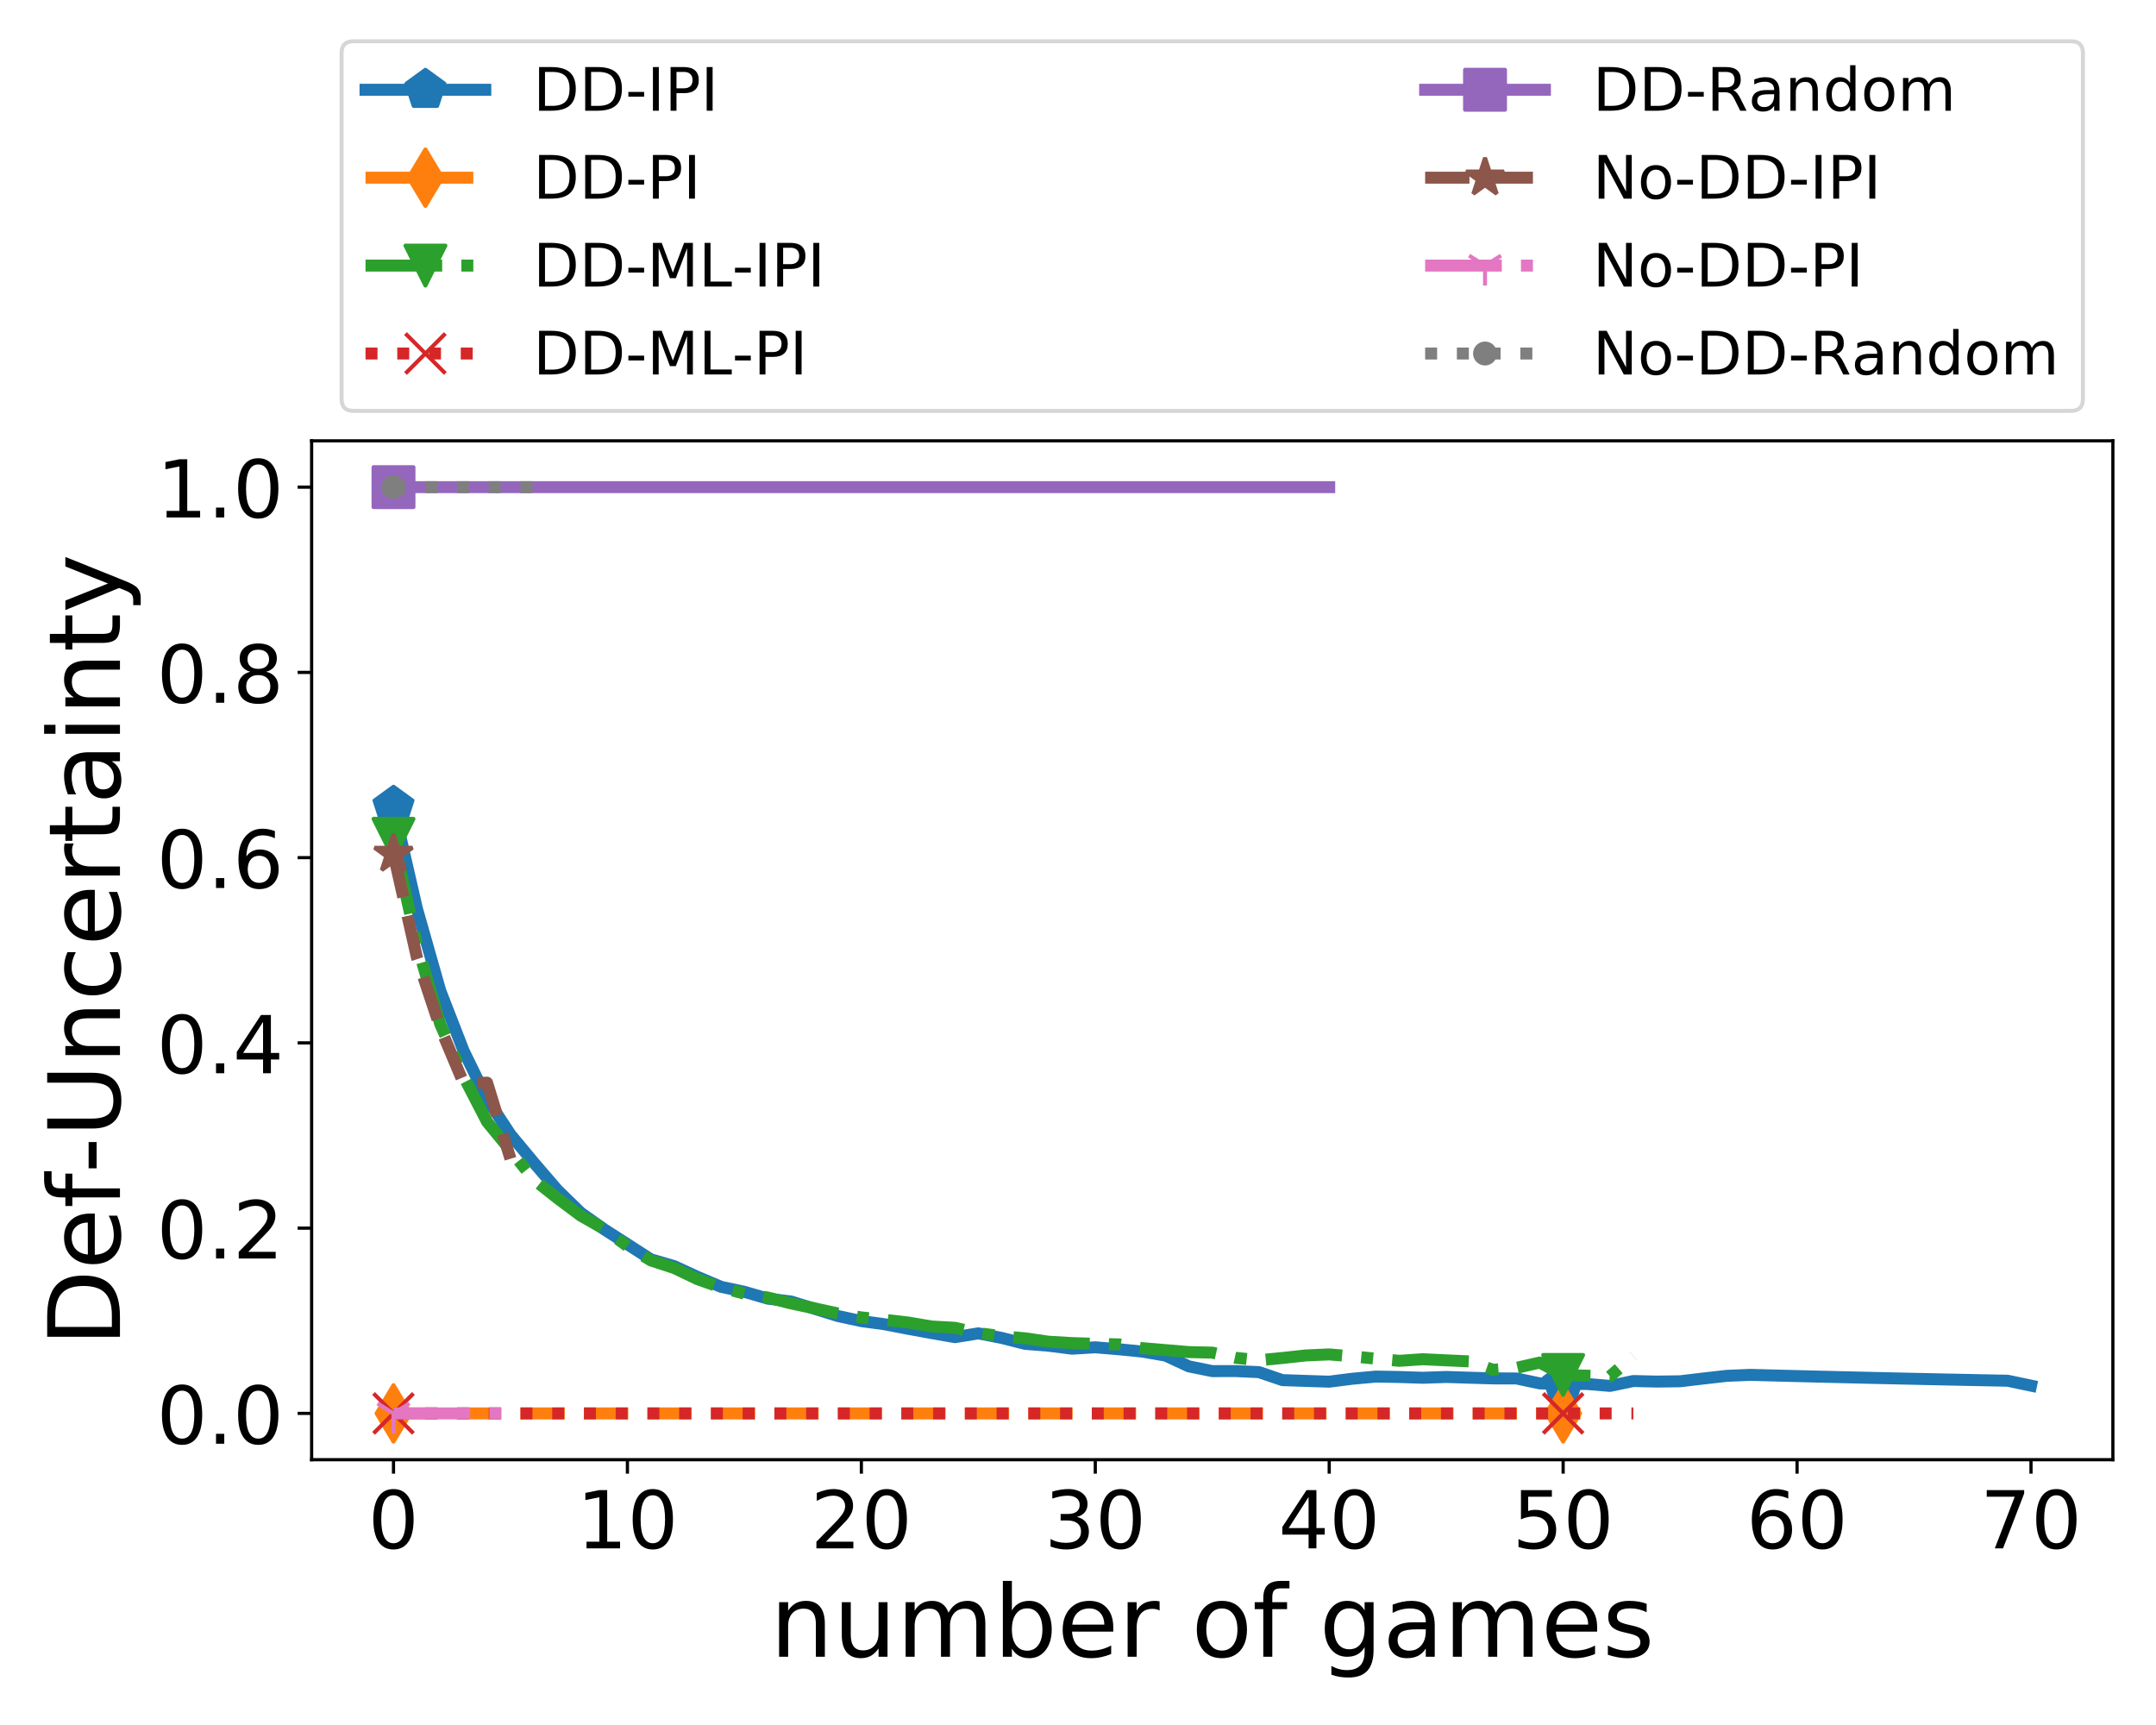 <?xml version="1.0" encoding="utf-8" standalone="no"?>
<!DOCTYPE svg PUBLIC "-//W3C//DTD SVG 1.1//EN"
  "http://www.w3.org/Graphics/SVG/1.1/DTD/svg11.dtd">
<!-- Created with matplotlib (https://matplotlib.org/) -->
<svg height="432pt" version="1.1" viewBox="0 0 540 432" width="540pt" xmlns="http://www.w3.org/2000/svg" xmlns:xlink="http://www.w3.org/1999/xlink">
 <defs>
  <style type="text/css">
*{stroke-linecap:butt;stroke-linejoin:round;}
  </style>
 </defs>
 <g id="figure_1">
  <g id="patch_1">
   <path d="M 0 432 
L 540 432 
L 540 0 
L 0 0 
z
" style="fill:#ffffff;"/>
  </g>
  <g id="axes_1">
   <g id="patch_2">
    <path d="M 78.05 365.56 
L 529.2 365.56 
L 529.2 110.4 
L 78.05 110.4 
z
" style="fill:#ffffff;"/>
   </g>
   <g id="matplotlib.axis_1">
    <g id="xtick_1">
     <g id="line2d_1">
      <defs>
       <path d="M 0 0 
L 0 3.5 
" id="m1497ca87d0" style="stroke:#000000;stroke-width:0.8;"/>
      </defs>
      <g>
       <use style="stroke:#000000;stroke-width:0.8;" x="98.557" xlink:href="#m1497ca87d0" y="365.56"/>
      </g>
     </g>
     <g id="text_1">
      <!-- 0 -->
      <defs>
       <path d="M 31.781 66.406 
Q 24.172 66.406 20.328 58.906 
Q 16.5 51.422 16.5 36.375 
Q 16.5 21.391 20.328 13.891 
Q 24.172 6.391 31.781 6.391 
Q 39.453 6.391 43.281 13.891 
Q 47.125 21.391 47.125 36.375 
Q 47.125 51.422 43.281 58.906 
Q 39.453 66.406 31.781 66.406 
z
M 31.781 74.219 
Q 44.047 74.219 50.516 64.516 
Q 56.984 54.828 56.984 36.375 
Q 56.984 17.969 50.516 8.266 
Q 44.047 -1.422 31.781 -1.422 
Q 19.531 -1.422 13.062 8.266 
Q 6.594 17.969 6.594 36.375 
Q 6.594 54.828 13.062 64.516 
Q 19.531 74.219 31.781 74.219 
z
" id="DejaVuSans-48"/>
      </defs>
      <g transform="translate(92.194 387.757)scale(0.2 -0.2)">
       <use xlink:href="#DejaVuSans-48"/>
      </g>
     </g>
    </g>
    <g id="xtick_2">
     <g id="line2d_2">
      <g>
       <use style="stroke:#000000;stroke-width:0.8;" x="157.148" xlink:href="#m1497ca87d0" y="365.56"/>
      </g>
     </g>
     <g id="text_2">
      <!-- 10 -->
      <defs>
       <path d="M 12.406 8.297 
L 28.516 8.297 
L 28.516 63.922 
L 10.984 60.406 
L 10.984 69.391 
L 28.422 72.906 
L 38.281 72.906 
L 38.281 8.297 
L 54.391 8.297 
L 54.391 0 
L 12.406 0 
z
" id="DejaVuSans-49"/>
      </defs>
      <g transform="translate(144.423 387.757)scale(0.2 -0.2)">
       <use xlink:href="#DejaVuSans-49"/>
       <use x="63.623" xlink:href="#DejaVuSans-48"/>
      </g>
     </g>
    </g>
    <g id="xtick_3">
     <g id="line2d_3">
      <g>
       <use style="stroke:#000000;stroke-width:0.8;" x="215.739" xlink:href="#m1497ca87d0" y="365.56"/>
      </g>
     </g>
     <g id="text_3">
      <!-- 20 -->
      <defs>
       <path d="M 19.188 8.297 
L 53.609 8.297 
L 53.609 0 
L 7.328 0 
L 7.328 8.297 
Q 12.938 14.109 22.625 23.891 
Q 32.328 33.688 34.812 36.531 
Q 39.547 41.844 41.422 45.531 
Q 43.312 49.219 43.312 52.781 
Q 43.312 58.594 39.234 62.25 
Q 35.156 65.922 28.609 65.922 
Q 23.969 65.922 18.812 64.312 
Q 13.672 62.703 7.812 59.422 
L 7.812 69.391 
Q 13.766 71.781 18.938 73 
Q 24.125 74.219 28.422 74.219 
Q 39.75 74.219 46.484 68.547 
Q 53.219 62.891 53.219 53.422 
Q 53.219 48.922 51.531 44.891 
Q 49.859 40.875 45.406 35.406 
Q 44.188 33.984 37.641 27.219 
Q 31.109 20.453 19.188 8.297 
z
" id="DejaVuSans-50"/>
      </defs>
      <g transform="translate(203.014 387.757)scale(0.2 -0.2)">
       <use xlink:href="#DejaVuSans-50"/>
       <use x="63.623" xlink:href="#DejaVuSans-48"/>
      </g>
     </g>
    </g>
    <g id="xtick_4">
     <g id="line2d_4">
      <g>
       <use style="stroke:#000000;stroke-width:0.8;" x="274.33" xlink:href="#m1497ca87d0" y="365.56"/>
      </g>
     </g>
     <g id="text_4">
      <!-- 30 -->
      <defs>
       <path d="M 40.578 39.312 
Q 47.656 37.797 51.625 33 
Q 55.609 28.219 55.609 21.188 
Q 55.609 10.406 48.188 4.484 
Q 40.766 -1.422 27.094 -1.422 
Q 22.516 -1.422 17.656 -0.516 
Q 12.797 0.391 7.625 2.203 
L 7.625 11.719 
Q 11.719 9.328 16.594 8.109 
Q 21.484 6.891 26.812 6.891 
Q 36.078 6.891 40.938 10.547 
Q 45.797 14.203 45.797 21.188 
Q 45.797 27.641 41.281 31.266 
Q 36.766 34.906 28.719 34.906 
L 20.219 34.906 
L 20.219 43.016 
L 29.109 43.016 
Q 36.375 43.016 40.234 45.922 
Q 44.094 48.828 44.094 54.297 
Q 44.094 59.906 40.109 62.906 
Q 36.141 65.922 28.719 65.922 
Q 24.656 65.922 20.016 65.031 
Q 15.375 64.156 9.812 62.312 
L 9.812 71.094 
Q 15.438 72.656 20.344 73.438 
Q 25.25 74.219 29.594 74.219 
Q 40.828 74.219 47.359 69.109 
Q 53.906 64.016 53.906 55.328 
Q 53.906 49.266 50.438 45.094 
Q 46.969 40.922 40.578 39.312 
z
" id="DejaVuSans-51"/>
      </defs>
      <g transform="translate(261.605 387.757)scale(0.2 -0.2)">
       <use xlink:href="#DejaVuSans-51"/>
       <use x="63.623" xlink:href="#DejaVuSans-48"/>
      </g>
     </g>
    </g>
    <g id="xtick_5">
     <g id="line2d_5">
      <g>
       <use style="stroke:#000000;stroke-width:0.8;" x="332.92" xlink:href="#m1497ca87d0" y="365.56"/>
      </g>
     </g>
     <g id="text_5">
      <!-- 40 -->
      <defs>
       <path d="M 37.797 64.312 
L 12.891 25.391 
L 37.797 25.391 
z
M 35.203 72.906 
L 47.609 72.906 
L 47.609 25.391 
L 58.016 25.391 
L 58.016 17.188 
L 47.609 17.188 
L 47.609 0 
L 37.797 0 
L 37.797 17.188 
L 4.891 17.188 
L 4.891 26.703 
z
" id="DejaVuSans-52"/>
      </defs>
      <g transform="translate(320.195 387.757)scale(0.2 -0.2)">
       <use xlink:href="#DejaVuSans-52"/>
       <use x="63.623" xlink:href="#DejaVuSans-48"/>
      </g>
     </g>
    </g>
    <g id="xtick_6">
     <g id="line2d_6">
      <g>
       <use style="stroke:#000000;stroke-width:0.8;" x="391.511" xlink:href="#m1497ca87d0" y="365.56"/>
      </g>
     </g>
     <g id="text_6">
      <!-- 50 -->
      <defs>
       <path d="M 10.797 72.906 
L 49.516 72.906 
L 49.516 64.594 
L 19.828 64.594 
L 19.828 46.734 
Q 21.969 47.469 24.109 47.828 
Q 26.266 48.188 28.422 48.188 
Q 40.625 48.188 47.75 41.5 
Q 54.891 34.812 54.891 23.391 
Q 54.891 11.625 47.562 5.094 
Q 40.234 -1.422 26.906 -1.422 
Q 22.312 -1.422 17.547 -0.641 
Q 12.797 0.141 7.719 1.703 
L 7.719 11.625 
Q 12.109 9.234 16.797 8.062 
Q 21.484 6.891 26.703 6.891 
Q 35.156 6.891 40.078 11.328 
Q 45.016 15.766 45.016 23.391 
Q 45.016 31 40.078 35.438 
Q 35.156 39.891 26.703 39.891 
Q 22.75 39.891 18.812 39.016 
Q 14.891 38.141 10.797 36.281 
z
" id="DejaVuSans-53"/>
      </defs>
      <g transform="translate(378.786 387.757)scale(0.2 -0.2)">
       <use xlink:href="#DejaVuSans-53"/>
       <use x="63.623" xlink:href="#DejaVuSans-48"/>
      </g>
     </g>
    </g>
    <g id="xtick_7">
     <g id="line2d_7">
      <g>
       <use style="stroke:#000000;stroke-width:0.8;" x="450.102" xlink:href="#m1497ca87d0" y="365.56"/>
      </g>
     </g>
     <g id="text_7">
      <!-- 60 -->
      <defs>
       <path d="M 33.016 40.375 
Q 26.375 40.375 22.484 35.828 
Q 18.609 31.297 18.609 23.391 
Q 18.609 15.531 22.484 10.953 
Q 26.375 6.391 33.016 6.391 
Q 39.656 6.391 43.531 10.953 
Q 47.406 15.531 47.406 23.391 
Q 47.406 31.297 43.531 35.828 
Q 39.656 40.375 33.016 40.375 
z
M 52.594 71.297 
L 52.594 62.312 
Q 48.875 64.062 45.094 64.984 
Q 41.312 65.922 37.594 65.922 
Q 27.828 65.922 22.672 59.328 
Q 17.531 52.734 16.797 39.406 
Q 19.672 43.656 24.016 45.922 
Q 28.375 48.188 33.594 48.188 
Q 44.578 48.188 50.953 41.516 
Q 57.328 34.859 57.328 23.391 
Q 57.328 12.156 50.688 5.359 
Q 44.047 -1.422 33.016 -1.422 
Q 20.359 -1.422 13.672 8.266 
Q 6.984 17.969 6.984 36.375 
Q 6.984 53.656 15.188 63.938 
Q 23.391 74.219 37.203 74.219 
Q 40.922 74.219 44.703 73.484 
Q 48.484 72.75 52.594 71.297 
z
" id="DejaVuSans-54"/>
      </defs>
      <g transform="translate(437.377 387.757)scale(0.2 -0.2)">
       <use xlink:href="#DejaVuSans-54"/>
       <use x="63.623" xlink:href="#DejaVuSans-48"/>
      </g>
     </g>
    </g>
    <g id="xtick_8">
     <g id="line2d_8">
      <g>
       <use style="stroke:#000000;stroke-width:0.8;" x="508.693" xlink:href="#m1497ca87d0" y="365.56"/>
      </g>
     </g>
     <g id="text_8">
      <!-- 70 -->
      <defs>
       <path d="M 8.203 72.906 
L 55.078 72.906 
L 55.078 68.703 
L 28.609 0 
L 18.312 0 
L 43.219 64.594 
L 8.203 64.594 
z
" id="DejaVuSans-55"/>
      </defs>
      <g transform="translate(495.968 387.757)scale(0.2 -0.2)">
       <use xlink:href="#DejaVuSans-55"/>
       <use x="63.623" xlink:href="#DejaVuSans-48"/>
      </g>
     </g>
    </g>
    <g id="text_9">
     <!-- number of games -->
     <defs>
      <path d="M 54.891 33.016 
L 54.891 0 
L 45.906 0 
L 45.906 32.719 
Q 45.906 40.484 42.875 44.328 
Q 39.844 48.188 33.797 48.188 
Q 26.516 48.188 22.312 43.547 
Q 18.109 38.922 18.109 30.906 
L 18.109 0 
L 9.078 0 
L 9.078 54.688 
L 18.109 54.688 
L 18.109 46.188 
Q 21.344 51.125 25.703 53.562 
Q 30.078 56 35.797 56 
Q 45.219 56 50.047 50.172 
Q 54.891 44.344 54.891 33.016 
z
" id="DejaVuSans-110"/>
      <path d="M 8.5 21.578 
L 8.5 54.688 
L 17.484 54.688 
L 17.484 21.922 
Q 17.484 14.156 20.5 10.266 
Q 23.531 6.391 29.594 6.391 
Q 36.859 6.391 41.078 11.031 
Q 45.312 15.672 45.312 23.688 
L 45.312 54.688 
L 54.297 54.688 
L 54.297 0 
L 45.312 0 
L 45.312 8.406 
Q 42.047 3.422 37.719 1 
Q 33.406 -1.422 27.688 -1.422 
Q 18.266 -1.422 13.375 4.438 
Q 8.5 10.297 8.5 21.578 
z
M 31.109 56 
z
" id="DejaVuSans-117"/>
      <path d="M 52 44.188 
Q 55.375 50.25 60.062 53.125 
Q 64.75 56 71.094 56 
Q 79.641 56 84.281 50.016 
Q 88.922 44.047 88.922 33.016 
L 88.922 0 
L 79.891 0 
L 79.891 32.719 
Q 79.891 40.578 77.094 44.375 
Q 74.312 48.188 68.609 48.188 
Q 61.625 48.188 57.562 43.547 
Q 53.516 38.922 53.516 30.906 
L 53.516 0 
L 44.484 0 
L 44.484 32.719 
Q 44.484 40.625 41.703 44.406 
Q 38.922 48.188 33.109 48.188 
Q 26.219 48.188 22.156 43.531 
Q 18.109 38.875 18.109 30.906 
L 18.109 0 
L 9.078 0 
L 9.078 54.688 
L 18.109 54.688 
L 18.109 46.188 
Q 21.188 51.219 25.484 53.609 
Q 29.781 56 35.688 56 
Q 41.656 56 45.828 52.969 
Q 50 49.953 52 44.188 
z
" id="DejaVuSans-109"/>
      <path d="M 48.688 27.297 
Q 48.688 37.203 44.609 42.844 
Q 40.531 48.484 33.406 48.484 
Q 26.266 48.484 22.188 42.844 
Q 18.109 37.203 18.109 27.297 
Q 18.109 17.391 22.188 11.75 
Q 26.266 6.109 33.406 6.109 
Q 40.531 6.109 44.609 11.75 
Q 48.688 17.391 48.688 27.297 
z
M 18.109 46.391 
Q 20.953 51.266 25.266 53.625 
Q 29.594 56 35.594 56 
Q 45.562 56 51.781 48.094 
Q 58.016 40.188 58.016 27.297 
Q 58.016 14.406 51.781 6.484 
Q 45.562 -1.422 35.594 -1.422 
Q 29.594 -1.422 25.266 0.953 
Q 20.953 3.328 18.109 8.203 
L 18.109 0 
L 9.078 0 
L 9.078 75.984 
L 18.109 75.984 
z
" id="DejaVuSans-98"/>
      <path d="M 56.203 29.594 
L 56.203 25.203 
L 14.891 25.203 
Q 15.484 15.922 20.484 11.062 
Q 25.484 6.203 34.422 6.203 
Q 39.594 6.203 44.453 7.469 
Q 49.312 8.734 54.109 11.281 
L 54.109 2.781 
Q 49.266 0.734 44.188 -0.344 
Q 39.109 -1.422 33.891 -1.422 
Q 20.797 -1.422 13.156 6.188 
Q 5.516 13.812 5.516 26.812 
Q 5.516 40.234 12.766 48.109 
Q 20.016 56 32.328 56 
Q 43.359 56 49.781 48.891 
Q 56.203 41.797 56.203 29.594 
z
M 47.219 32.234 
Q 47.125 39.594 43.094 43.984 
Q 39.062 48.391 32.422 48.391 
Q 24.906 48.391 20.391 44.141 
Q 15.875 39.891 15.188 32.172 
z
" id="DejaVuSans-101"/>
      <path d="M 41.109 46.297 
Q 39.594 47.172 37.812 47.578 
Q 36.031 48 33.891 48 
Q 26.266 48 22.188 43.047 
Q 18.109 38.094 18.109 28.812 
L 18.109 0 
L 9.078 0 
L 9.078 54.688 
L 18.109 54.688 
L 18.109 46.188 
Q 20.953 51.172 25.484 53.578 
Q 30.031 56 36.531 56 
Q 37.453 56 38.578 55.875 
Q 39.703 55.766 41.062 55.516 
z
" id="DejaVuSans-114"/>
      <path id="DejaVuSans-32"/>
      <path d="M 30.609 48.391 
Q 23.391 48.391 19.188 42.75 
Q 14.984 37.109 14.984 27.297 
Q 14.984 17.484 19.156 11.844 
Q 23.344 6.203 30.609 6.203 
Q 37.797 6.203 41.984 11.859 
Q 46.188 17.531 46.188 27.297 
Q 46.188 37.016 41.984 42.703 
Q 37.797 48.391 30.609 48.391 
z
M 30.609 56 
Q 42.328 56 49.016 48.375 
Q 55.719 40.766 55.719 27.297 
Q 55.719 13.875 49.016 6.219 
Q 42.328 -1.422 30.609 -1.422 
Q 18.844 -1.422 12.172 6.219 
Q 5.516 13.875 5.516 27.297 
Q 5.516 40.766 12.172 48.375 
Q 18.844 56 30.609 56 
z
" id="DejaVuSans-111"/>
      <path d="M 37.109 75.984 
L 37.109 68.5 
L 28.516 68.5 
Q 23.688 68.5 21.797 66.547 
Q 19.922 64.594 19.922 59.516 
L 19.922 54.688 
L 34.719 54.688 
L 34.719 47.703 
L 19.922 47.703 
L 19.922 0 
L 10.891 0 
L 10.891 47.703 
L 2.297 47.703 
L 2.297 54.688 
L 10.891 54.688 
L 10.891 58.5 
Q 10.891 67.625 15.141 71.797 
Q 19.391 75.984 28.609 75.984 
z
" id="DejaVuSans-102"/>
      <path d="M 45.406 27.984 
Q 45.406 37.75 41.375 43.109 
Q 37.359 48.484 30.078 48.484 
Q 22.859 48.484 18.828 43.109 
Q 14.797 37.75 14.797 27.984 
Q 14.797 18.266 18.828 12.891 
Q 22.859 7.516 30.078 7.516 
Q 37.359 7.516 41.375 12.891 
Q 45.406 18.266 45.406 27.984 
z
M 54.391 6.781 
Q 54.391 -7.172 48.188 -13.984 
Q 42 -20.797 29.203 -20.797 
Q 24.469 -20.797 20.266 -20.094 
Q 16.062 -19.391 12.109 -17.922 
L 12.109 -9.188 
Q 16.062 -11.328 19.922 -12.344 
Q 23.781 -13.375 27.781 -13.375 
Q 36.625 -13.375 41.016 -8.766 
Q 45.406 -4.156 45.406 5.172 
L 45.406 9.625 
Q 42.625 4.781 38.281 2.391 
Q 33.938 0 27.875 0 
Q 17.828 0 11.672 7.656 
Q 5.516 15.328 5.516 27.984 
Q 5.516 40.672 11.672 48.328 
Q 17.828 56 27.875 56 
Q 33.938 56 38.281 53.609 
Q 42.625 51.219 45.406 46.391 
L 45.406 54.688 
L 54.391 54.688 
z
" id="DejaVuSans-103"/>
      <path d="M 34.281 27.484 
Q 23.391 27.484 19.188 25 
Q 14.984 22.516 14.984 16.5 
Q 14.984 11.719 18.141 8.906 
Q 21.297 6.109 26.703 6.109 
Q 34.188 6.109 38.703 11.406 
Q 43.219 16.703 43.219 25.484 
L 43.219 27.484 
z
M 52.203 31.203 
L 52.203 0 
L 43.219 0 
L 43.219 8.297 
Q 40.141 3.328 35.547 0.953 
Q 30.953 -1.422 24.312 -1.422 
Q 15.922 -1.422 10.953 3.297 
Q 6 8.016 6 15.922 
Q 6 25.141 12.172 29.828 
Q 18.359 34.516 30.609 34.516 
L 43.219 34.516 
L 43.219 35.406 
Q 43.219 41.609 39.141 45 
Q 35.062 48.391 27.688 48.391 
Q 23 48.391 18.547 47.266 
Q 14.109 46.141 10.016 43.891 
L 10.016 52.203 
Q 14.938 54.109 19.578 55.047 
Q 24.219 56 28.609 56 
Q 40.484 56 46.344 49.844 
Q 52.203 43.703 52.203 31.203 
z
" id="DejaVuSans-97"/>
      <path d="M 44.281 53.078 
L 44.281 44.578 
Q 40.484 46.531 36.375 47.5 
Q 32.281 48.484 27.875 48.484 
Q 21.188 48.484 17.844 46.438 
Q 14.5 44.391 14.5 40.281 
Q 14.5 37.156 16.891 35.375 
Q 19.281 33.594 26.516 31.984 
L 29.594 31.297 
Q 39.156 29.25 43.188 25.516 
Q 47.219 21.781 47.219 15.094 
Q 47.219 7.469 41.188 3.016 
Q 35.156 -1.422 24.609 -1.422 
Q 20.219 -1.422 15.453 -0.562 
Q 10.688 0.297 5.422 2 
L 5.422 11.281 
Q 10.406 8.688 15.234 7.391 
Q 20.062 6.109 24.812 6.109 
Q 31.156 6.109 34.562 8.281 
Q 37.984 10.453 37.984 14.406 
Q 37.984 18.062 35.516 20.016 
Q 33.062 21.969 24.703 23.781 
L 21.578 24.516 
Q 13.234 26.266 9.516 29.906 
Q 5.812 33.547 5.812 39.891 
Q 5.812 47.609 11.281 51.797 
Q 16.75 56 26.812 56 
Q 31.781 56 36.172 55.266 
Q 40.578 54.547 44.281 53.078 
z
" id="DejaVuSans-115"/>
     </defs>
     <g transform="translate(192.871 414.912)scale(0.25 -0.25)">
      <use xlink:href="#DejaVuSans-110"/>
      <use x="63.379" xlink:href="#DejaVuSans-117"/>
      <use x="126.758" xlink:href="#DejaVuSans-109"/>
      <use x="224.17" xlink:href="#DejaVuSans-98"/>
      <use x="287.646" xlink:href="#DejaVuSans-101"/>
      <use x="349.17" xlink:href="#DejaVuSans-114"/>
      <use x="390.283" xlink:href="#DejaVuSans-32"/>
      <use x="422.07" xlink:href="#DejaVuSans-111"/>
      <use x="483.252" xlink:href="#DejaVuSans-102"/>
      <use x="518.457" xlink:href="#DejaVuSans-32"/>
      <use x="550.244" xlink:href="#DejaVuSans-103"/>
      <use x="613.721" xlink:href="#DejaVuSans-97"/>
      <use x="675" xlink:href="#DejaVuSans-109"/>
      <use x="772.412" xlink:href="#DejaVuSans-101"/>
      <use x="833.936" xlink:href="#DejaVuSans-115"/>
     </g>
    </g>
   </g>
   <g id="matplotlib.axis_2">
    <g id="ytick_1">
     <g id="line2d_9">
      <defs>
       <path d="M 0 0 
L -3.5 0 
" id="mf740be6a8f" style="stroke:#000000;stroke-width:0.8;"/>
      </defs>
      <g>
       <use style="stroke:#000000;stroke-width:0.8;" x="78.05" xlink:href="#mf740be6a8f" y="353.962"/>
      </g>
     </g>
     <g id="text_10">
      <!-- 0.0 -->
      <defs>
       <path d="M 10.688 12.406 
L 21 12.406 
L 21 0 
L 10.688 0 
z
" id="DejaVuSans-46"/>
      </defs>
      <g transform="translate(39.244 361.56)scale(0.2 -0.2)">
       <use xlink:href="#DejaVuSans-48"/>
       <use x="63.623" xlink:href="#DejaVuSans-46"/>
       <use x="95.41" xlink:href="#DejaVuSans-48"/>
      </g>
     </g>
    </g>
    <g id="ytick_2">
     <g id="line2d_10">
      <g>
       <use style="stroke:#000000;stroke-width:0.8;" x="78.05" xlink:href="#mf740be6a8f" y="307.569"/>
      </g>
     </g>
     <g id="text_11">
      <!-- 0.2 -->
      <g transform="translate(39.244 315.168)scale(0.2 -0.2)">
       <use xlink:href="#DejaVuSans-48"/>
       <use x="63.623" xlink:href="#DejaVuSans-46"/>
       <use x="95.41" xlink:href="#DejaVuSans-50"/>
      </g>
     </g>
    </g>
    <g id="ytick_3">
     <g id="line2d_11">
      <g>
       <use style="stroke:#000000;stroke-width:0.8;" x="78.05" xlink:href="#mf740be6a8f" y="261.176"/>
      </g>
     </g>
     <g id="text_12">
      <!-- 0.4 -->
      <g transform="translate(39.244 268.775)scale(0.2 -0.2)">
       <use xlink:href="#DejaVuSans-48"/>
       <use x="63.623" xlink:href="#DejaVuSans-46"/>
       <use x="95.41" xlink:href="#DejaVuSans-52"/>
      </g>
     </g>
    </g>
    <g id="ytick_4">
     <g id="line2d_12">
      <g>
       <use style="stroke:#000000;stroke-width:0.8;" x="78.05" xlink:href="#mf740be6a8f" y="214.784"/>
      </g>
     </g>
     <g id="text_13">
      <!-- 0.6 -->
      <g transform="translate(39.244 222.382)scale(0.2 -0.2)">
       <use xlink:href="#DejaVuSans-48"/>
       <use x="63.623" xlink:href="#DejaVuSans-46"/>
       <use x="95.41" xlink:href="#DejaVuSans-54"/>
      </g>
     </g>
    </g>
    <g id="ytick_5">
     <g id="line2d_13">
      <g>
       <use style="stroke:#000000;stroke-width:0.8;" x="78.05" xlink:href="#mf740be6a8f" y="168.391"/>
      </g>
     </g>
     <g id="text_14">
      <!-- 0.8 -->
      <defs>
       <path d="M 31.781 34.625 
Q 24.75 34.625 20.719 30.859 
Q 16.703 27.094 16.703 20.516 
Q 16.703 13.922 20.719 10.156 
Q 24.75 6.391 31.781 6.391 
Q 38.812 6.391 42.859 10.172 
Q 46.922 13.969 46.922 20.516 
Q 46.922 27.094 42.891 30.859 
Q 38.875 34.625 31.781 34.625 
z
M 21.922 38.812 
Q 15.578 40.375 12.031 44.719 
Q 8.5 49.078 8.5 55.328 
Q 8.5 64.062 14.719 69.141 
Q 20.953 74.219 31.781 74.219 
Q 42.672 74.219 48.875 69.141 
Q 55.078 64.062 55.078 55.328 
Q 55.078 49.078 51.531 44.719 
Q 48 40.375 41.703 38.812 
Q 48.828 37.156 52.797 32.312 
Q 56.781 27.484 56.781 20.516 
Q 56.781 9.906 50.312 4.234 
Q 43.844 -1.422 31.781 -1.422 
Q 19.734 -1.422 13.25 4.234 
Q 6.781 9.906 6.781 20.516 
Q 6.781 27.484 10.781 32.312 
Q 14.797 37.156 21.922 38.812 
z
M 18.312 54.391 
Q 18.312 48.734 21.844 45.562 
Q 25.391 42.391 31.781 42.391 
Q 38.141 42.391 41.719 45.562 
Q 45.312 48.734 45.312 54.391 
Q 45.312 60.062 41.719 63.234 
Q 38.141 66.406 31.781 66.406 
Q 25.391 66.406 21.844 63.234 
Q 18.312 60.062 18.312 54.391 
z
" id="DejaVuSans-56"/>
      </defs>
      <g transform="translate(39.244 175.989)scale(0.2 -0.2)">
       <use xlink:href="#DejaVuSans-48"/>
       <use x="63.623" xlink:href="#DejaVuSans-46"/>
       <use x="95.41" xlink:href="#DejaVuSans-56"/>
      </g>
     </g>
    </g>
    <g id="ytick_6">
     <g id="line2d_14">
      <g>
       <use style="stroke:#000000;stroke-width:0.8;" x="78.05" xlink:href="#mf740be6a8f" y="121.998"/>
      </g>
     </g>
     <g id="text_15">
      <!-- 1.0 -->
      <g transform="translate(39.244 129.597)scale(0.2 -0.2)">
       <use xlink:href="#DejaVuSans-49"/>
       <use x="63.623" xlink:href="#DejaVuSans-46"/>
       <use x="95.41" xlink:href="#DejaVuSans-48"/>
      </g>
     </g>
    </g>
    <g id="text_16">
     <!-- Def-Uncertainty -->
     <defs>
      <path d="M 19.672 64.797 
L 19.672 8.109 
L 31.594 8.109 
Q 46.688 8.109 53.688 14.938 
Q 60.688 21.781 60.688 36.531 
Q 60.688 51.172 53.688 57.984 
Q 46.688 64.797 31.594 64.797 
z
M 9.812 72.906 
L 30.078 72.906 
Q 51.266 72.906 61.172 64.094 
Q 71.094 55.281 71.094 36.531 
Q 71.094 17.672 61.125 8.828 
Q 51.172 0 30.078 0 
L 9.812 0 
z
" id="DejaVuSans-68"/>
      <path d="M 4.891 31.391 
L 31.203 31.391 
L 31.203 23.391 
L 4.891 23.391 
z
" id="DejaVuSans-45"/>
      <path d="M 8.688 72.906 
L 18.609 72.906 
L 18.609 28.609 
Q 18.609 16.891 22.844 11.734 
Q 27.094 6.594 36.625 6.594 
Q 46.094 6.594 50.344 11.734 
Q 54.594 16.891 54.594 28.609 
L 54.594 72.906 
L 64.5 72.906 
L 64.5 27.391 
Q 64.5 13.141 57.438 5.859 
Q 50.391 -1.422 36.625 -1.422 
Q 22.797 -1.422 15.734 5.859 
Q 8.688 13.141 8.688 27.391 
z
" id="DejaVuSans-85"/>
      <path d="M 48.781 52.594 
L 48.781 44.188 
Q 44.969 46.297 41.141 47.344 
Q 37.312 48.391 33.406 48.391 
Q 24.656 48.391 19.812 42.844 
Q 14.984 37.312 14.984 27.297 
Q 14.984 17.281 19.812 11.734 
Q 24.656 6.203 33.406 6.203 
Q 37.312 6.203 41.141 7.25 
Q 44.969 8.297 48.781 10.406 
L 48.781 2.094 
Q 45.016 0.344 40.984 -0.531 
Q 36.969 -1.422 32.422 -1.422 
Q 20.062 -1.422 12.781 6.344 
Q 5.516 14.109 5.516 27.297 
Q 5.516 40.672 12.859 48.328 
Q 20.219 56 33.016 56 
Q 37.156 56 41.109 55.141 
Q 45.062 54.297 48.781 52.594 
z
" id="DejaVuSans-99"/>
      <path d="M 18.312 70.219 
L 18.312 54.688 
L 36.812 54.688 
L 36.812 47.703 
L 18.312 47.703 
L 18.312 18.016 
Q 18.312 11.328 20.141 9.422 
Q 21.969 7.516 27.594 7.516 
L 36.812 7.516 
L 36.812 0 
L 27.594 0 
Q 17.188 0 13.234 3.875 
Q 9.281 7.766 9.281 18.016 
L 9.281 47.703 
L 2.688 47.703 
L 2.688 54.688 
L 9.281 54.688 
L 9.281 70.219 
z
" id="DejaVuSans-116"/>
      <path d="M 9.422 54.688 
L 18.406 54.688 
L 18.406 0 
L 9.422 0 
z
M 9.422 75.984 
L 18.406 75.984 
L 18.406 64.594 
L 9.422 64.594 
z
" id="DejaVuSans-105"/>
      <path d="M 32.172 -5.078 
Q 28.375 -14.844 24.75 -17.812 
Q 21.141 -20.797 15.094 -20.797 
L 7.906 -20.797 
L 7.906 -13.281 
L 13.188 -13.281 
Q 16.891 -13.281 18.938 -11.516 
Q 21 -9.766 23.484 -3.219 
L 25.094 0.875 
L 2.984 54.688 
L 12.5 54.688 
L 29.594 11.922 
L 46.688 54.688 
L 56.203 54.688 
z
" id="DejaVuSans-121"/>
     </defs>
     <g transform="translate(30.045 337.224)rotate(-90)scale(0.25 -0.25)">
      <use xlink:href="#DejaVuSans-68"/>
      <use x="77.002" xlink:href="#DejaVuSans-101"/>
      <use x="138.525" xlink:href="#DejaVuSans-102"/>
      <use x="173.652" xlink:href="#DejaVuSans-45"/>
      <use x="209.736" xlink:href="#DejaVuSans-85"/>
      <use x="282.93" xlink:href="#DejaVuSans-110"/>
      <use x="346.309" xlink:href="#DejaVuSans-99"/>
      <use x="401.289" xlink:href="#DejaVuSans-101"/>
      <use x="462.812" xlink:href="#DejaVuSans-114"/>
      <use x="503.926" xlink:href="#DejaVuSans-116"/>
      <use x="543.135" xlink:href="#DejaVuSans-97"/>
      <use x="604.414" xlink:href="#DejaVuSans-105"/>
      <use x="632.197" xlink:href="#DejaVuSans-110"/>
      <use x="695.576" xlink:href="#DejaVuSans-116"/>
      <use x="734.785" xlink:href="#DejaVuSans-121"/>
     </g>
    </g>
   </g>
   <g id="line2d_15">
    <path clip-path="url(#p8687ff3419)" d="M 98.557 202.026 
L 104.416 227.513 
L 110.275 248.129 
L 116.134 263.207 
L 121.993 275.178 
L 127.852 284.119 
L 133.711 291.169 
L 139.57 297.976 
L 145.43 303.693 
L 151.289 307.843 
L 157.148 311.603 
L 163.007 315.381 
L 168.866 317.086 
L 174.725 319.788 
L 180.584 322.261 
L 186.443 323.521 
L 192.302 325.222 
L 198.161 325.951 
L 204.02 327.762 
L 209.88 329.583 
L 215.739 330.849 
L 221.598 331.644 
L 227.457 332.779 
L 233.316 333.843 
L 239.175 334.87 
L 245.034 333.918 
L 250.893 335.063 
L 256.752 336.549 
L 262.611 337.015 
L 268.47 337.753 
L 274.33 337.412 
L 280.189 337.893 
L 286.048 338.482 
L 291.907 339.484 
L 297.766 342.188 
L 303.625 343.376 
L 309.484 343.366 
L 315.343 343.631 
L 321.202 345.63 
L 327.061 345.829 
L 332.92 346.018 
L 338.78 345.275 
L 344.639 344.742 
L 350.498 344.848 
L 356.357 345.042 
L 362.216 344.838 
L 368.075 345.024 
L 373.934 345.202 
L 379.793 345.211 
L 385.652 346.451 
L 391.511 346.593 
L 397.37 346.585 
L 403.23 347.079 
L 409.089 345.854 
L 414.948 345.996 
L 420.807 345.918 
L 426.666 345.22 
L 432.525 344.556 
L 438.384 344.314 
L 444.243 344.469 
L 450.102 344.619 
L 455.961 344.764 
L 461.82 344.905 
L 467.68 345.041 
L 473.539 345.174 
L 479.398 345.303 
L 485.257 345.428 
L 491.116 345.549 
L 496.975 345.667 
L 502.834 345.782 
L 508.693 347.01 
" style="fill:none;stroke:#1f77b4;stroke-linecap:square;stroke-width:3;"/>
    <defs>
     <path d="M 0 -5 
L -4.755 -1.545 
L -2.939 4.045 
L 2.939 4.045 
L 4.755 -1.545 
z
" id="m434a022c2b" style="stroke:#1f77b4;stroke-linejoin:miter;"/>
    </defs>
    <g clip-path="url(#p8687ff3419)">
     <use style="fill:#1f77b4;stroke:#1f77b4;stroke-linejoin:miter;" x="98.557" xlink:href="#m434a022c2b" y="202.026"/>
     <use style="fill:#1f77b4;stroke:#1f77b4;stroke-linejoin:miter;" x="391.511" xlink:href="#m434a022c2b" y="346.593"/>
    </g>
   </g>
   <g id="line2d_16">
    <path clip-path="url(#p8687ff3419)" d="M 98.557 353.962 
L 104.416 353.962 
L 110.275 353.962 
L 116.134 353.962 
L 121.993 353.962 
L 127.852 353.962 
L 133.711 353.962 
L 139.57 353.962 
L 145.43 353.962 
L 151.289 353.962 
L 157.148 353.962 
L 163.007 353.962 
L 168.866 353.962 
L 174.725 353.962 
L 180.584 353.962 
L 186.443 353.962 
L 192.302 353.962 
L 198.161 353.962 
L 204.02 353.962 
L 209.88 353.962 
L 215.739 353.962 
L 221.598 353.962 
L 227.457 353.962 
L 233.316 353.962 
L 239.175 353.962 
L 245.034 353.962 
L 250.893 353.962 
L 256.752 353.962 
L 262.611 353.962 
L 268.47 353.962 
L 274.33 353.962 
L 280.189 353.962 
L 286.048 353.962 
L 291.907 353.962 
L 297.766 353.962 
L 303.625 353.962 
L 309.484 353.962 
L 315.343 353.962 
L 321.202 353.962 
L 327.061 353.962 
L 332.92 353.962 
L 338.78 353.962 
L 344.639 353.962 
L 350.498 353.962 
L 356.357 353.962 
L 362.216 353.962 
L 368.075 353.962 
L 373.934 353.962 
L 379.793 353.962 
L 385.652 353.962 
L 391.511 353.962 
L 397.37 353.962 
" style="fill:none;stroke:#ff7f0e;stroke-dasharray:11.1,4.8;stroke-dashoffset:0;stroke-width:3;"/>
    <defs>
     <path d="M -0 7.071 
L 4.243 0 
L -0 -7.071 
L -4.243 -0 
z
" id="mac2a4642dc" style="stroke:#ff7f0e;stroke-linejoin:miter;"/>
    </defs>
    <g clip-path="url(#p8687ff3419)">
     <use style="fill:#ff7f0e;stroke:#ff7f0e;stroke-linejoin:miter;" x="98.557" xlink:href="#mac2a4642dc" y="353.962"/>
     <use style="fill:#ff7f0e;stroke:#ff7f0e;stroke-linejoin:miter;" x="391.511" xlink:href="#mac2a4642dc" y="353.962"/>
    </g>
   </g>
   <g id="line2d_17">
    <path clip-path="url(#p8687ff3419)" d="M 98.557 210.07 
L 104.416 236.44 
L 110.275 256.497 
L 116.134 269.633 
L 121.993 280.936 
L 127.852 288.08 
L 133.711 295.398 
L 139.57 300.04 
L 145.43 304.426 
L 151.289 307.761 
L 157.148 312.081 
L 163.007 315.649 
L 168.866 317.561 
L 174.725 320.354 
L 180.584 322.434 
L 186.443 323.971 
L 192.302 324.947 
L 198.161 326.427 
L 204.02 327.654 
L 209.88 328.946 
L 215.739 329.93 
L 221.598 330.534 
L 227.457 331.203 
L 233.316 332.202 
L 239.175 332.528 
L 245.034 333.861 
L 250.893 334.637 
L 256.752 335.163 
L 262.611 336.01 
L 268.47 336.355 
L 274.33 336.541 
L 280.189 336.681 
L 286.048 337.617 
L 291.907 338.117 
L 297.766 338.609 
L 303.625 338.747 
L 309.484 340.043 
L 315.343 340.657 
L 321.202 340.089 
L 327.061 339.449 
L 332.92 339.189 
L 338.78 339.692 
L 344.639 340.263 
L 350.498 340.794 
L 356.357 340.395 
L 362.216 340.674 
L 368.075 340.942 
L 373.934 343.044 
L 379.793 342.563 
L 385.652 341.231 
L 391.511 344.339 
L 397.37 344.517 
L 403.23 344.689 
L 409.089 339.62 
" style="fill:none;stroke:#2ca02c;stroke-dasharray:19.2,4.8,3,4.8;stroke-dashoffset:0;stroke-width:3;"/>
    <defs>
     <path d="M -0 5 
L 5 -5 
L -5 -5 
z
" id="m4cb570bf12" style="stroke:#2ca02c;stroke-linejoin:miter;"/>
    </defs>
    <g clip-path="url(#p8687ff3419)">
     <use style="fill:#2ca02c;stroke:#2ca02c;stroke-linejoin:miter;" x="98.557" xlink:href="#m4cb570bf12" y="210.07"/>
     <use style="fill:#2ca02c;stroke:#2ca02c;stroke-linejoin:miter;" x="391.511" xlink:href="#m4cb570bf12" y="344.339"/>
    </g>
   </g>
   <g id="line2d_18">
    <path clip-path="url(#p8687ff3419)" d="M 98.557 353.962 
L 104.416 353.962 
L 110.275 353.962 
L 116.134 353.962 
L 121.993 353.962 
L 127.852 353.962 
L 133.711 353.962 
L 139.57 353.962 
L 145.43 353.962 
L 151.289 353.962 
L 157.148 353.962 
L 163.007 353.962 
L 168.866 353.962 
L 174.725 353.962 
L 180.584 353.962 
L 186.443 353.962 
L 192.302 353.962 
L 198.161 353.962 
L 204.02 353.962 
L 209.88 353.962 
L 215.739 353.962 
L 221.598 353.962 
L 227.457 353.962 
L 233.316 353.962 
L 239.175 353.962 
L 245.034 353.962 
L 250.893 353.962 
L 256.752 353.962 
L 262.611 353.962 
L 268.47 353.962 
L 274.33 353.962 
L 280.189 353.962 
L 286.048 353.962 
L 291.907 353.962 
L 297.766 353.962 
L 303.625 353.962 
L 309.484 353.962 
L 315.343 353.962 
L 321.202 353.962 
L 327.061 353.962 
L 332.92 353.962 
L 338.78 353.962 
L 344.639 353.962 
L 350.498 353.962 
L 356.357 353.962 
L 362.216 353.962 
L 368.075 353.962 
L 373.934 353.962 
L 379.793 353.962 
L 385.652 353.962 
L 391.511 353.962 
L 397.37 353.962 
L 403.23 353.962 
L 409.089 353.962 
" style="fill:none;stroke:#d62728;stroke-dasharray:3,4.95;stroke-dashoffset:0;stroke-width:3;"/>
    <defs>
     <path d="M -5 5 
L 5 -5 
M -5 -5 
L 5 5 
" id="mef5929c2d4" style="stroke:#d62728;"/>
    </defs>
    <g clip-path="url(#p8687ff3419)">
     <use style="fill:#d62728;stroke:#d62728;" x="98.557" xlink:href="#mef5929c2d4" y="353.962"/>
     <use style="fill:#d62728;stroke:#d62728;" x="391.511" xlink:href="#mef5929c2d4" y="353.962"/>
    </g>
   </g>
   <g id="line2d_19">
    <path clip-path="url(#p8687ff3419)" d="M 98.557 121.998 
L 104.416 121.998 
L 110.275 121.998 
L 116.134 121.998 
L 121.993 121.998 
L 127.852 121.998 
L 133.711 121.998 
L 139.57 121.998 
L 145.43 121.998 
L 151.289 121.998 
L 157.148 121.998 
L 163.007 121.998 
L 168.866 121.998 
L 174.725 121.998 
L 180.584 121.998 
L 186.443 121.998 
L 192.302 121.998 
L 198.161 121.998 
L 204.02 121.998 
L 209.88 121.998 
L 215.739 121.998 
L 221.598 121.998 
L 227.457 121.998 
L 233.316 121.998 
L 239.175 121.998 
L 245.034 121.998 
L 250.893 121.998 
L 256.752 121.998 
L 262.611 121.998 
L 268.47 121.998 
L 274.33 121.998 
L 280.189 121.998 
L 286.048 121.998 
L 291.907 121.998 
L 297.766 121.998 
L 303.625 121.998 
L 309.484 121.998 
L 315.343 121.998 
L 321.202 121.998 
L 327.061 121.998 
L 332.92 121.998 
" style="fill:none;stroke:#9467bd;stroke-linecap:square;stroke-width:3;"/>
    <defs>
     <path d="M -5 5 
L 5 5 
L 5 -5 
L -5 -5 
z
" id="me6eb311f15" style="stroke:#9467bd;stroke-linejoin:miter;"/>
    </defs>
    <g clip-path="url(#p8687ff3419)">
     <use style="fill:#9467bd;stroke:#9467bd;stroke-linejoin:miter;" x="98.557" xlink:href="#me6eb311f15" y="121.998"/>
    </g>
   </g>
   <g id="line2d_20">
    <path clip-path="url(#p8687ff3419)" d="M 98.557 213.857 
L 104.416 239.772 
L 110.275 257.384 
L 116.134 271.297 
L 121.993 271.142 
L 127.852 290.2 
" style="fill:none;stroke:#8c564b;stroke-dasharray:11.1,4.8;stroke-dashoffset:0;stroke-width:3;"/>
    <defs>
     <path d="M 0 -5 
L -1.123 -1.545 
L -4.755 -1.545 
L -1.816 0.59 
L -2.939 4.045 
L -0 1.91 
L 2.939 4.045 
L 1.816 0.59 
L 4.755 -1.545 
L 1.123 -1.545 
z
" id="m2f2d08e3b0" style="stroke:#8c564b;stroke-linejoin:bevel;"/>
    </defs>
    <g clip-path="url(#p8687ff3419)">
     <use style="fill:#8c564b;stroke:#8c564b;stroke-linejoin:bevel;" x="98.557" xlink:href="#m2f2d08e3b0" y="213.857"/>
    </g>
   </g>
   <g id="line2d_21">
    <path clip-path="url(#p8687ff3419)" d="M 98.557 353.962 
L 104.416 353.962 
L 110.275 353.962 
L 116.134 353.962 
L 121.993 353.962 
L 127.852 353.962 
" style="fill:none;stroke:#e377c2;stroke-dasharray:19.2,4.8,3,4.8;stroke-dashoffset:0;stroke-width:3;"/>
    <defs>
     <path d="M 0 0 
L 0 5 
M 0 0 
L 4 -2.5 
M 0 0 
L -4 -2.5 
" id="mceff2973ec" style="stroke:#e377c2;"/>
    </defs>
    <g clip-path="url(#p8687ff3419)">
     <use style="fill:#e377c2;stroke:#e377c2;" x="98.557" xlink:href="#mceff2973ec" y="353.962"/>
    </g>
   </g>
   <g id="line2d_22">
    <path clip-path="url(#p8687ff3419)" d="M 98.557 121.998 
L 104.416 121.998 
L 110.275 121.998 
L 116.134 121.998 
L 121.993 121.998 
L 127.852 121.998 
L 133.711 121.998 
" style="fill:none;stroke:#7f7f7f;stroke-dasharray:3,4.95;stroke-dashoffset:0;stroke-width:3;"/>
    <defs>
     <path d="M 0 2.5 
C 0.663 2.5 1.299 2.237 1.768 1.768 
C 2.237 1.299 2.5 0.663 2.5 0 
C 2.5 -0.663 2.237 -1.299 1.768 -1.768 
C 1.299 -2.237 0.663 -2.5 0 -2.5 
C -0.663 -2.5 -1.299 -2.237 -1.768 -1.768 
C -2.237 -1.299 -2.5 -0.663 -2.5 0 
C -2.5 0.663 -2.237 1.299 -1.768 1.768 
C -1.299 2.237 -0.663 2.5 0 2.5 
z
" id="md27c70706b" style="stroke:#7f7f7f;"/>
    </defs>
    <g clip-path="url(#p8687ff3419)">
     <use style="fill:#7f7f7f;stroke:#7f7f7f;" x="98.557" xlink:href="#md27c70706b" y="121.998"/>
    </g>
   </g>
   <g id="patch_3">
    <path d="M 78.05 365.56 
L 78.05 110.4 
" style="fill:none;stroke:#000000;stroke-linecap:square;stroke-linejoin:miter;stroke-width:0.8;"/>
   </g>
   <g id="patch_4">
    <path d="M 529.2 365.56 
L 529.2 110.4 
" style="fill:none;stroke:#000000;stroke-linecap:square;stroke-linejoin:miter;stroke-width:0.8;"/>
   </g>
   <g id="patch_5">
    <path d="M 78.05 365.56 
L 529.2 365.56 
" style="fill:none;stroke:#000000;stroke-linecap:square;stroke-linejoin:miter;stroke-width:0.8;"/>
   </g>
   <g id="patch_6">
    <path d="M 78.05 110.4 
L 529.2 110.4 
" style="fill:none;stroke:#000000;stroke-linecap:square;stroke-linejoin:miter;stroke-width:0.8;"/>
   </g>
   <g id="legend_1">
    <g id="patch_7">
     <path d="M 88.55 102.9 
L 518.7 102.9 
Q 521.7 102.9 521.7 99.9 
L 521.7 13.331 
Q 521.7 10.331 518.7 10.331 
L 88.55 10.331 
Q 85.55 10.331 85.55 13.331 
L 85.55 99.9 
Q 85.55 102.9 88.55 102.9 
z
" style="fill:#ffffff;opacity:0.8;stroke:#cccccc;stroke-linejoin:miter;"/>
    </g>
    <g id="line2d_23">
     <path d="M 91.55 22.479 
L 121.55 22.479 
" style="fill:none;stroke:#1f77b4;stroke-linecap:square;stroke-width:3;"/>
    </g>
    <g id="line2d_24">
     <g>
      <use style="fill:#1f77b4;stroke:#1f77b4;stroke-linejoin:miter;" x="106.55" xlink:href="#m434a022c2b" y="22.479"/>
     </g>
    </g>
    <g id="text_17">
     <!-- DD-IPI -->
     <defs>
      <path d="M 9.812 72.906 
L 19.672 72.906 
L 19.672 0 
L 9.812 0 
z
" id="DejaVuSans-73"/>
      <path d="M 19.672 64.797 
L 19.672 37.406 
L 32.078 37.406 
Q 38.969 37.406 42.719 40.969 
Q 46.484 44.531 46.484 51.125 
Q 46.484 57.672 42.719 61.234 
Q 38.969 64.797 32.078 64.797 
z
M 9.812 72.906 
L 32.078 72.906 
Q 44.344 72.906 50.609 67.359 
Q 56.891 61.812 56.891 51.125 
Q 56.891 40.328 50.609 34.812 
Q 44.344 29.297 32.078 29.297 
L 19.672 29.297 
L 19.672 0 
L 9.812 0 
z
" id="DejaVuSans-80"/>
     </defs>
     <g transform="translate(133.55 27.729)scale(0.15 -0.15)">
      <use xlink:href="#DejaVuSans-68"/>
      <use x="77.002" xlink:href="#DejaVuSans-68"/>
      <use x="154.004" xlink:href="#DejaVuSans-45"/>
      <use x="190.088" xlink:href="#DejaVuSans-73"/>
      <use x="219.58" xlink:href="#DejaVuSans-80"/>
      <use x="279.883" xlink:href="#DejaVuSans-73"/>
     </g>
    </g>
    <g id="line2d_25">
     <path d="M 91.55 44.496 
L 121.55 44.496 
" style="fill:none;stroke:#ff7f0e;stroke-dasharray:11.1,4.8;stroke-dashoffset:0;stroke-width:3;"/>
    </g>
    <g id="line2d_26">
     <g>
      <use style="fill:#ff7f0e;stroke:#ff7f0e;stroke-linejoin:miter;" x="106.55" xlink:href="#mac2a4642dc" y="44.496"/>
     </g>
    </g>
    <g id="text_18">
     <!-- DD-PI -->
     <g transform="translate(133.55 49.746)scale(0.15 -0.15)">
      <use xlink:href="#DejaVuSans-68"/>
      <use x="77.002" xlink:href="#DejaVuSans-68"/>
      <use x="154.004" xlink:href="#DejaVuSans-45"/>
      <use x="190.088" xlink:href="#DejaVuSans-80"/>
      <use x="250.391" xlink:href="#DejaVuSans-73"/>
     </g>
    </g>
    <g id="line2d_27">
     <path d="M 91.55 66.513 
L 121.55 66.513 
" style="fill:none;stroke:#2ca02c;stroke-dasharray:19.2,4.8,3,4.8;stroke-dashoffset:0;stroke-width:3;"/>
    </g>
    <g id="line2d_28">
     <g>
      <use style="fill:#2ca02c;stroke:#2ca02c;stroke-linejoin:miter;" x="106.55" xlink:href="#m4cb570bf12" y="66.513"/>
     </g>
    </g>
    <g id="text_19">
     <!-- DD-ML-IPI -->
     <defs>
      <path d="M 9.812 72.906 
L 24.516 72.906 
L 43.109 23.297 
L 61.812 72.906 
L 76.516 72.906 
L 76.516 0 
L 66.891 0 
L 66.891 64.016 
L 48.094 14.016 
L 38.188 14.016 
L 19.391 64.016 
L 19.391 0 
L 9.812 0 
z
" id="DejaVuSans-77"/>
      <path d="M 9.812 72.906 
L 19.672 72.906 
L 19.672 8.297 
L 55.172 8.297 
L 55.172 0 
L 9.812 0 
z
" id="DejaVuSans-76"/>
     </defs>
     <g transform="translate(133.55 71.763)scale(0.15 -0.15)">
      <use xlink:href="#DejaVuSans-68"/>
      <use x="77.002" xlink:href="#DejaVuSans-68"/>
      <use x="154.004" xlink:href="#DejaVuSans-45"/>
      <use x="190.088" xlink:href="#DejaVuSans-77"/>
      <use x="276.367" xlink:href="#DejaVuSans-76"/>
      <use x="332.064" xlink:href="#DejaVuSans-45"/>
      <use x="368.148" xlink:href="#DejaVuSans-73"/>
      <use x="397.641" xlink:href="#DejaVuSans-80"/>
      <use x="457.943" xlink:href="#DejaVuSans-73"/>
     </g>
    </g>
    <g id="line2d_29">
     <path d="M 91.55 88.53 
L 121.55 88.53 
" style="fill:none;stroke:#d62728;stroke-dasharray:3,4.95;stroke-dashoffset:0;stroke-width:3;"/>
    </g>
    <g id="line2d_30">
     <g>
      <use style="fill:#d62728;stroke:#d62728;" x="106.55" xlink:href="#mef5929c2d4" y="88.53"/>
     </g>
    </g>
    <g id="text_20">
     <!-- DD-ML-PI -->
     <g transform="translate(133.55 93.78)scale(0.15 -0.15)">
      <use xlink:href="#DejaVuSans-68"/>
      <use x="77.002" xlink:href="#DejaVuSans-68"/>
      <use x="154.004" xlink:href="#DejaVuSans-45"/>
      <use x="190.088" xlink:href="#DejaVuSans-77"/>
      <use x="276.367" xlink:href="#DejaVuSans-76"/>
      <use x="332.064" xlink:href="#DejaVuSans-45"/>
      <use x="368.148" xlink:href="#DejaVuSans-80"/>
      <use x="428.451" xlink:href="#DejaVuSans-73"/>
     </g>
    </g>
    <g id="line2d_31">
     <path d="M 356.946 22.479 
L 386.946 22.479 
" style="fill:none;stroke:#9467bd;stroke-linecap:square;stroke-width:3;"/>
    </g>
    <g id="line2d_32">
     <g>
      <use style="fill:#9467bd;stroke:#9467bd;stroke-linejoin:miter;" x="371.946" xlink:href="#me6eb311f15" y="22.479"/>
     </g>
    </g>
    <g id="text_21">
     <!-- DD-Random -->
     <defs>
      <path d="M 44.391 34.188 
Q 47.562 33.109 50.562 29.594 
Q 53.562 26.078 56.594 19.922 
L 66.609 0 
L 56 0 
L 46.688 18.703 
Q 43.062 26.031 39.672 28.422 
Q 36.281 30.812 30.422 30.812 
L 19.672 30.812 
L 19.672 0 
L 9.812 0 
L 9.812 72.906 
L 32.078 72.906 
Q 44.578 72.906 50.734 67.672 
Q 56.891 62.453 56.891 51.906 
Q 56.891 45.016 53.688 40.469 
Q 50.484 35.938 44.391 34.188 
z
M 19.672 64.797 
L 19.672 38.922 
L 32.078 38.922 
Q 39.203 38.922 42.844 42.219 
Q 46.484 45.516 46.484 51.906 
Q 46.484 58.297 42.844 61.547 
Q 39.203 64.797 32.078 64.797 
z
" id="DejaVuSans-82"/>
      <path d="M 45.406 46.391 
L 45.406 75.984 
L 54.391 75.984 
L 54.391 0 
L 45.406 0 
L 45.406 8.203 
Q 42.578 3.328 38.25 0.953 
Q 33.938 -1.422 27.875 -1.422 
Q 17.969 -1.422 11.734 6.484 
Q 5.516 14.406 5.516 27.297 
Q 5.516 40.188 11.734 48.094 
Q 17.969 56 27.875 56 
Q 33.938 56 38.25 53.625 
Q 42.578 51.266 45.406 46.391 
z
M 14.797 27.297 
Q 14.797 17.391 18.875 11.75 
Q 22.953 6.109 30.078 6.109 
Q 37.203 6.109 41.297 11.75 
Q 45.406 17.391 45.406 27.297 
Q 45.406 37.203 41.297 42.844 
Q 37.203 48.484 30.078 48.484 
Q 22.953 48.484 18.875 42.844 
Q 14.797 37.203 14.797 27.297 
z
" id="DejaVuSans-100"/>
     </defs>
     <g transform="translate(398.946 27.729)scale(0.15 -0.15)">
      <use xlink:href="#DejaVuSans-68"/>
      <use x="77.002" xlink:href="#DejaVuSans-68"/>
      <use x="154.004" xlink:href="#DejaVuSans-45"/>
      <use x="190.088" xlink:href="#DejaVuSans-82"/>
      <use x="259.539" xlink:href="#DejaVuSans-97"/>
      <use x="320.818" xlink:href="#DejaVuSans-110"/>
      <use x="384.197" xlink:href="#DejaVuSans-100"/>
      <use x="447.674" xlink:href="#DejaVuSans-111"/>
      <use x="508.855" xlink:href="#DejaVuSans-109"/>
     </g>
    </g>
    <g id="line2d_33">
     <path d="M 356.946 44.496 
L 386.946 44.496 
" style="fill:none;stroke:#8c564b;stroke-dasharray:11.1,4.8;stroke-dashoffset:0;stroke-width:3;"/>
    </g>
    <g id="line2d_34">
     <g>
      <use style="fill:#8c564b;stroke:#8c564b;stroke-linejoin:bevel;" x="371.946" xlink:href="#m2f2d08e3b0" y="44.496"/>
     </g>
    </g>
    <g id="text_22">
     <!-- No-DD-IPI -->
     <defs>
      <path d="M 9.812 72.906 
L 23.094 72.906 
L 55.422 11.922 
L 55.422 72.906 
L 64.984 72.906 
L 64.984 0 
L 51.703 0 
L 19.391 60.984 
L 19.391 0 
L 9.812 0 
z
" id="DejaVuSans-78"/>
     </defs>
     <g transform="translate(398.946 49.746)scale(0.15 -0.15)">
      <use xlink:href="#DejaVuSans-78"/>
      <use x="74.805" xlink:href="#DejaVuSans-111"/>
      <use x="136.002" xlink:href="#DejaVuSans-45"/>
      <use x="172.086" xlink:href="#DejaVuSans-68"/>
      <use x="249.088" xlink:href="#DejaVuSans-68"/>
      <use x="326.09" xlink:href="#DejaVuSans-45"/>
      <use x="362.174" xlink:href="#DejaVuSans-73"/>
      <use x="391.666" xlink:href="#DejaVuSans-80"/>
      <use x="451.969" xlink:href="#DejaVuSans-73"/>
     </g>
    </g>
    <g id="line2d_35">
     <path d="M 356.946 66.513 
L 386.946 66.513 
" style="fill:none;stroke:#e377c2;stroke-dasharray:19.2,4.8,3,4.8;stroke-dashoffset:0;stroke-width:3;"/>
    </g>
    <g id="line2d_36">
     <g>
      <use style="fill:#e377c2;stroke:#e377c2;" x="371.946" xlink:href="#mceff2973ec" y="66.513"/>
     </g>
    </g>
    <g id="text_23">
     <!-- No-DD-PI -->
     <g transform="translate(398.946 71.763)scale(0.15 -0.15)">
      <use xlink:href="#DejaVuSans-78"/>
      <use x="74.805" xlink:href="#DejaVuSans-111"/>
      <use x="136.002" xlink:href="#DejaVuSans-45"/>
      <use x="172.086" xlink:href="#DejaVuSans-68"/>
      <use x="249.088" xlink:href="#DejaVuSans-68"/>
      <use x="326.09" xlink:href="#DejaVuSans-45"/>
      <use x="362.174" xlink:href="#DejaVuSans-80"/>
      <use x="422.477" xlink:href="#DejaVuSans-73"/>
     </g>
    </g>
    <g id="line2d_37">
     <path d="M 356.946 88.53 
L 386.946 88.53 
" style="fill:none;stroke:#7f7f7f;stroke-dasharray:3,4.95;stroke-dashoffset:0;stroke-width:3;"/>
    </g>
    <g id="line2d_38">
     <g>
      <use style="fill:#7f7f7f;stroke:#7f7f7f;" x="371.946" xlink:href="#md27c70706b" y="88.53"/>
     </g>
    </g>
    <g id="text_24">
     <!-- No-DD-Random -->
     <g transform="translate(398.946 93.78)scale(0.15 -0.15)">
      <use xlink:href="#DejaVuSans-78"/>
      <use x="74.805" xlink:href="#DejaVuSans-111"/>
      <use x="136.002" xlink:href="#DejaVuSans-45"/>
      <use x="172.086" xlink:href="#DejaVuSans-68"/>
      <use x="249.088" xlink:href="#DejaVuSans-68"/>
      <use x="326.09" xlink:href="#DejaVuSans-45"/>
      <use x="362.174" xlink:href="#DejaVuSans-82"/>
      <use x="431.625" xlink:href="#DejaVuSans-97"/>
      <use x="492.904" xlink:href="#DejaVuSans-110"/>
      <use x="556.283" xlink:href="#DejaVuSans-100"/>
      <use x="619.76" xlink:href="#DejaVuSans-111"/>
      <use x="680.941" xlink:href="#DejaVuSans-109"/>
     </g>
    </g>
   </g>
  </g>
 </g>
 <defs>
  <clipPath id="p8687ff3419">
   <rect height="255.16" width="451.15" x="78.05" y="110.4"/>
  </clipPath>
 </defs>
</svg>
